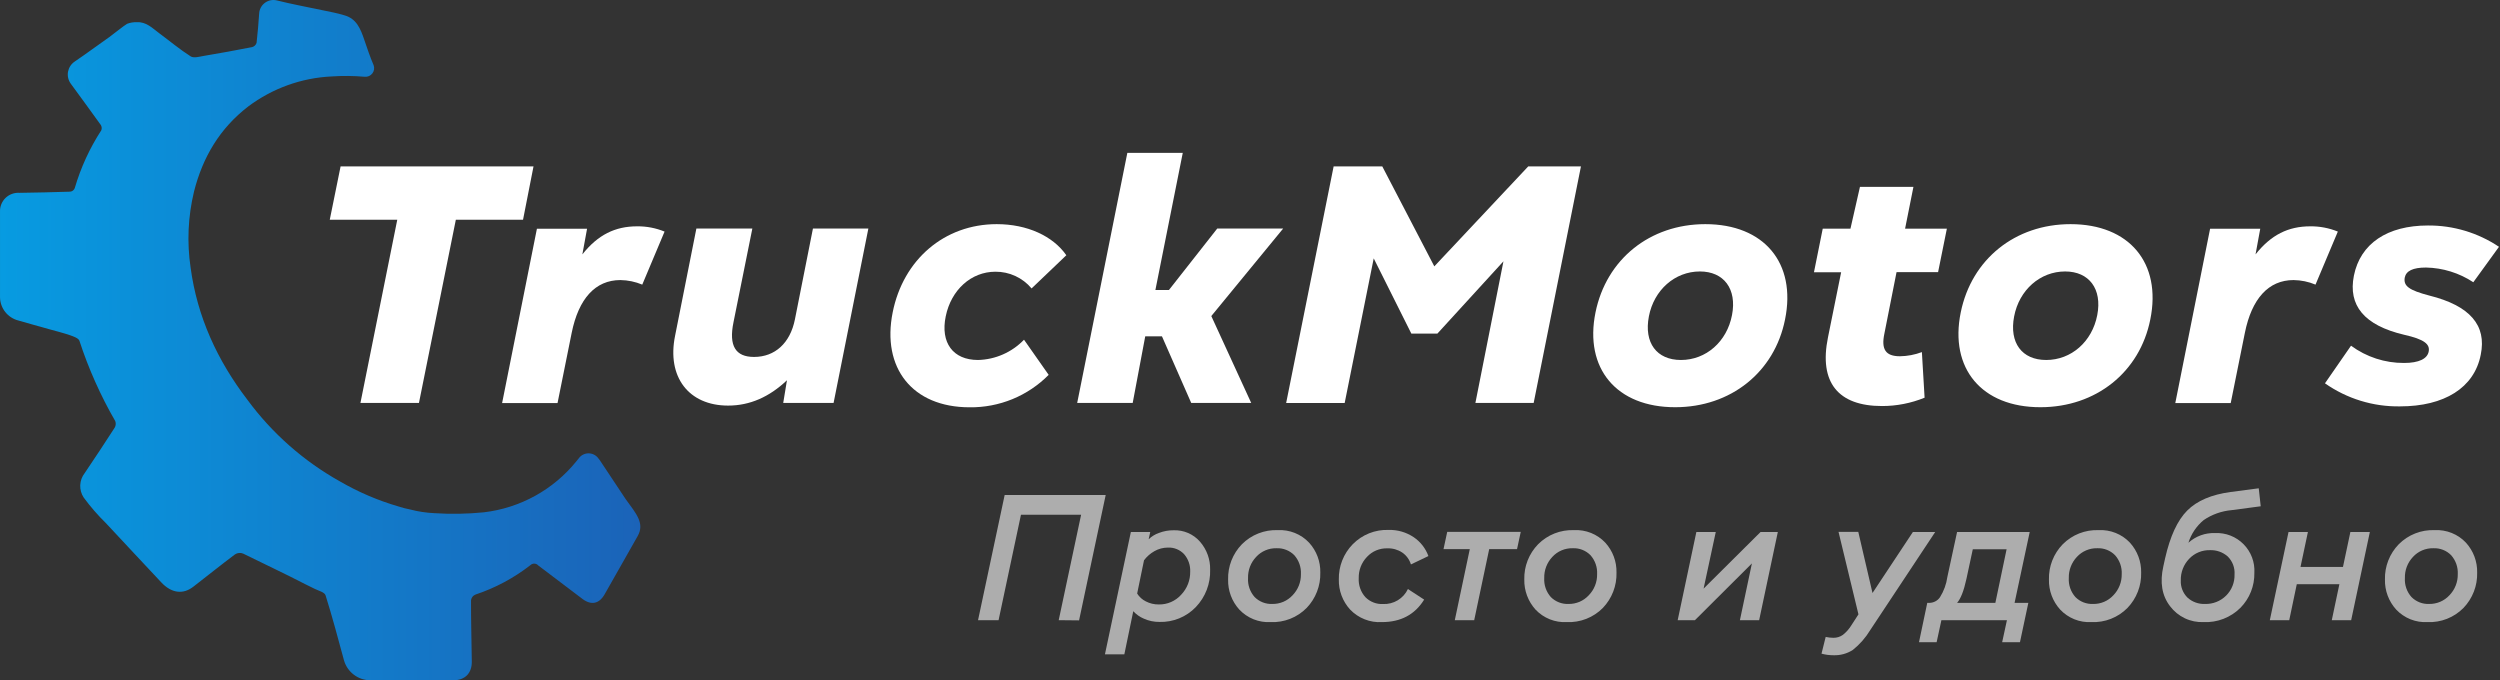 <svg width="147" height="40" viewBox="0 0 147 40" fill="none" xmlns="http://www.w3.org/2000/svg">
<rect x="0" y="0" width="147" height="40" fill="#333333" stroke="none"/>
<path d="M31.371 9.783L30.754 12.922H26.803L24.635 23.691H21.194L23.359 12.922H19.39L20.027 9.783H31.371Z" fill="white"/>
<path d="M39.077 13.617L37.765 16.736C37.357 16.565 36.921 16.474 36.479 16.468C35.005 16.468 34.022 17.562 33.616 19.567L32.783 23.701H29.524L31.571 13.448H34.52L34.243 14.957C35.157 13.806 36.17 13.308 37.462 13.308C38.016 13.302 38.565 13.407 39.077 13.617Z" fill="white"/>
<path d="M47.801 13.438H51.06L49.015 23.691H46.054L46.273 22.359C45.238 23.343 44.088 23.849 42.815 23.849C40.49 23.849 39.2 22.16 39.696 19.737L40.947 13.438H44.238L43.127 18.96C42.847 20.332 43.245 20.988 44.338 20.988C45.567 20.988 46.464 20.175 46.742 18.776L47.801 13.438Z" fill="white"/>
<path d="M52.49 18.366C53.107 15.267 55.53 13.18 58.609 13.18C60.398 13.18 61.907 13.875 62.701 15.008L60.657 16.96C60.397 16.649 60.071 16.4 59.704 16.23C59.336 16.06 58.936 15.974 58.531 15.977C57.1 15.977 55.928 17.048 55.609 18.599C55.289 20.15 56.034 21.167 57.508 21.167C58.531 21.142 59.503 20.713 60.212 19.975L61.662 22.042C61.054 22.656 60.33 23.141 59.531 23.469C58.732 23.796 57.875 23.96 57.012 23.949C53.642 23.949 51.834 21.629 52.49 18.366Z" fill="white"/>
<path d="M75.45 13.438L71.225 18.584L73.57 23.691H70.043L68.323 19.776H67.34L66.603 23.691H63.339L66.288 8.987H69.547L67.937 17.053H68.733L71.574 13.438H75.45Z" fill="white"/>
<path d="M89.861 9.783H92.96L90.18 23.691H86.754L88.403 15.365L84.518 19.616H82.987L80.775 15.193L79.067 23.696H75.626L78.418 9.783H81.278L84.338 15.662L89.861 9.783Z" fill="white"/>
<path d="M93.816 18.366C94.452 15.247 97.011 13.18 100.272 13.18C103.73 13.18 105.637 15.466 104.961 18.783C104.344 21.882 101.766 23.944 98.505 23.944C95.047 23.949 93.145 21.664 93.816 18.366ZM101.842 18.525C102.14 16.994 101.366 15.962 99.955 15.962C98.48 15.962 97.251 17.053 96.954 18.604C96.657 20.155 97.411 21.167 98.841 21.167C100.311 21.167 101.545 20.093 101.842 18.525Z" fill="white"/>
<path d="M111.517 16.001L110.802 19.616C110.603 20.55 110.881 20.948 111.716 20.948C112.158 20.942 112.594 20.859 113.007 20.703L113.166 23.384C112.372 23.709 111.521 23.876 110.662 23.875C108.079 23.875 106.946 22.484 107.484 19.842L108.259 16.009H106.661L107.177 13.445H108.807L109.365 10.988H112.51L112.019 13.445H114.476L113.96 16.001H111.517Z" fill="white"/>
<path d="M115.292 18.366C115.926 15.247 118.487 13.18 121.748 13.18C125.206 13.18 127.113 15.466 126.438 18.783C125.821 21.882 123.243 23.944 119.981 23.944C116.524 23.949 114.616 21.664 115.292 18.366ZM123.319 18.525C123.616 16.994 122.842 15.962 121.431 15.962C119.957 15.962 118.728 17.053 118.431 18.604C118.133 20.155 118.888 21.167 120.318 21.167C121.788 21.167 123.019 20.093 123.319 18.525Z" fill="white"/>
<path d="M137.465 13.617L136.152 16.736C135.744 16.564 135.305 16.474 134.862 16.468C133.387 16.468 132.404 17.562 131.999 19.567L131.166 23.701H127.907L129.954 13.448H132.903L132.626 14.957C133.54 13.806 134.552 13.308 135.845 13.308C136.4 13.302 136.951 13.407 137.465 13.617Z" fill="white"/>
<path d="M136.708 22.539L138.24 20.327C139.143 20.992 140.237 21.348 141.358 21.342C142.233 21.342 142.73 21.096 142.808 20.666C142.887 20.236 142.55 19.951 141.358 19.683C139.014 19.128 138.06 17.963 138.409 16.208C138.788 14.32 140.375 13.259 142.762 13.259C144.249 13.248 145.704 13.684 146.94 14.512L145.431 16.596C144.604 16.05 143.639 15.75 142.649 15.731C141.874 15.731 141.476 15.93 141.398 16.326C141.319 16.817 141.643 17.063 142.848 17.38C145.232 17.975 146.224 19.128 145.868 20.855C145.49 22.804 143.723 23.895 141.12 23.895C139.543 23.92 137.999 23.445 136.708 22.539Z" fill="white"/>
<path d="M35.282 27.08L35.169 26.933C35.103 26.847 35.018 26.777 34.92 26.729C34.822 26.681 34.715 26.656 34.606 26.656C34.498 26.656 34.39 26.681 34.293 26.729C34.195 26.777 34.11 26.847 34.044 26.933C33.995 26.994 33.945 27.058 33.894 27.12C32.543 28.792 30.592 29.87 28.457 30.123C27.486 30.221 26.508 30.238 25.533 30.174C25.052 30.151 24.575 30.078 24.11 29.956C23.87 29.91 23.634 29.849 23.402 29.771C22.214 29.424 21.072 28.934 20.001 28.314C17.864 27.121 16.007 25.486 14.555 23.517C12.78 21.202 11.593 18.619 11.207 15.731C10.987 14.246 11.055 12.732 11.406 11.273C11.918 9.238 12.933 7.535 14.601 6.257C16.02 5.193 17.726 4.579 19.497 4.495C20.147 4.451 20.799 4.457 21.448 4.514C21.533 4.522 21.619 4.507 21.697 4.473C21.775 4.438 21.843 4.384 21.895 4.317C21.947 4.249 21.981 4.169 21.994 4.085C22.007 4 21.998 3.914 21.969 3.834C21.758 3.342 21.588 2.836 21.416 2.33C21.205 1.708 20.969 1.101 20.256 0.902C19.829 0.766 19.374 0.69 18.924 0.594C18.049 0.408 17.17 0.248 16.297 0.029C16.176 -0.004 16.048 -0.009 15.924 0.014C15.8 0.037 15.683 0.088 15.582 0.162C15.48 0.236 15.396 0.332 15.337 0.443C15.277 0.555 15.243 0.677 15.238 0.803C15.196 1.378 15.154 1.956 15.086 2.524C15.066 2.583 15.032 2.636 14.987 2.679C14.942 2.722 14.887 2.753 14.828 2.769C13.884 2.955 12.938 3.127 11.991 3.286C11.746 3.327 11.397 3.431 11.215 3.317C10.573 2.91 9.986 2.413 9.372 1.961C8.971 1.666 8.61 1.275 8.049 1.305C7.854 1.298 7.66 1.329 7.477 1.398C7.307 1.487 6.59 2.069 6.425 2.182C5.55 2.792 5.277 3.018 4.397 3.617C4.294 3.685 4.206 3.773 4.137 3.876C4.069 3.979 4.023 4.095 4 4.216C3.978 4.338 3.981 4.463 4.008 4.583C4.035 4.704 4.087 4.817 4.159 4.917C4.749 5.728 5.346 6.535 5.928 7.35C5.956 7.396 5.974 7.447 5.979 7.501C5.984 7.554 5.977 7.608 5.958 7.658C5.275 8.711 4.748 9.857 4.395 11.062C4.374 11.118 4.338 11.168 4.29 11.205C4.242 11.242 4.185 11.265 4.125 11.27C3.141 11.305 2.139 11.322 1.148 11.339C0.998 11.328 0.848 11.349 0.707 11.4C0.565 11.452 0.436 11.532 0.328 11.636C0.22 11.741 0.135 11.867 0.078 12.006C0.022 12.145 -0.005 12.295 0.001 12.445C0.001 14.121 0.001 15.797 0.001 17.473C0.004 17.79 0.112 18.096 0.308 18.345C0.505 18.593 0.777 18.77 1.084 18.847C1.691 19.027 2.313 19.191 2.913 19.363C3.314 19.476 3.721 19.575 4.115 19.71C4.316 19.781 4.606 19.879 4.668 20.032C5.204 21.676 5.911 23.26 6.776 24.758C6.8 24.821 6.81 24.888 6.804 24.956C6.799 25.023 6.778 25.088 6.744 25.146C6.164 26.046 5.575 26.939 4.975 27.825C4.818 28.027 4.729 28.272 4.718 28.527C4.708 28.782 4.777 29.034 4.916 29.248C5.314 29.79 5.755 30.299 6.236 30.769C7.312 31.932 8.401 33.082 9.482 34.242C10.075 34.878 10.763 34.979 11.382 34.487C12.195 33.858 12.994 33.215 13.815 32.6C13.886 32.551 13.969 32.521 14.055 32.514C14.141 32.506 14.228 32.52 14.306 32.556C15.535 33.163 16.764 33.736 17.993 34.372L18.529 34.635C18.747 34.741 19.087 34.827 19.141 34.999C19.536 36.26 19.878 37.538 20.222 38.81C20.315 39.151 20.517 39.452 20.798 39.667C21.078 39.882 21.422 39.999 21.775 40C22.581 40 23.387 40 24.194 40C25 40 25.838 40 26.651 40C27.342 40 27.75 39.587 27.742 38.901C27.728 37.709 27.693 36.517 27.696 35.326C27.699 35.244 27.727 35.166 27.775 35.1C27.823 35.035 27.89 34.985 27.966 34.957C29.127 34.57 30.214 33.988 31.18 33.237C31.212 33.205 31.249 33.18 31.29 33.164C31.331 33.147 31.375 33.14 31.42 33.141C31.464 33.142 31.508 33.153 31.548 33.172C31.588 33.191 31.623 33.218 31.652 33.251C32.513 33.907 33.379 34.562 34.25 35.218C34.769 35.606 35.233 35.508 35.555 34.94C36.206 33.807 36.843 32.661 37.492 31.526C37.927 30.767 37.401 30.194 36.791 29.351L35.282 27.08Z" fill="url(#paint0_linear_456_12590)"/>
<g opacity="0.6">
<path d="M62.252 36.466L63.57 30.265H60.033L58.716 36.466H57.509L59.075 29.105H65.015L63.449 36.478L62.252 36.466Z" fill="white"/>
<path d="M69.001 31.18C69.296 31.168 69.59 31.223 69.861 31.34C70.132 31.457 70.373 31.634 70.566 31.858C70.96 32.313 71.171 32.898 71.156 33.499C71.169 33.904 71.101 34.307 70.956 34.685C70.811 35.063 70.591 35.407 70.311 35.699C70.036 35.985 69.704 36.209 69.337 36.359C68.97 36.509 68.576 36.581 68.18 36.569C67.862 36.573 67.548 36.508 67.258 36.377C67.022 36.278 66.809 36.127 66.636 35.938L66.111 38.476H64.97L66.494 31.283H67.634L67.541 31.708C67.715 31.54 67.924 31.412 68.153 31.334C68.424 31.231 68.711 31.178 69.001 31.18ZM68.679 32.197C68.399 32.197 68.123 32.269 67.88 32.408C67.641 32.543 67.433 32.725 67.268 32.944L66.865 34.9C66.988 35.098 67.163 35.257 67.371 35.36C67.608 35.484 67.873 35.547 68.141 35.542C68.387 35.546 68.632 35.498 68.858 35.399C69.084 35.301 69.286 35.155 69.451 34.972C69.8 34.608 69.992 34.12 69.984 33.615C70 33.242 69.875 32.877 69.632 32.593C69.512 32.462 69.364 32.358 69.199 32.29C69.034 32.221 68.857 32.19 68.679 32.197Z" fill="white"/>
<path d="M74.712 36.579C74.37 36.598 74.028 36.541 73.71 36.414C73.392 36.286 73.106 36.091 72.871 35.842C72.433 35.359 72.197 34.726 72.213 34.075C72.203 33.693 72.269 33.314 72.408 32.958C72.547 32.603 72.755 32.279 73.021 32.005C73.297 31.727 73.627 31.509 73.991 31.366C74.356 31.222 74.746 31.156 75.137 31.172C75.479 31.154 75.82 31.211 76.138 31.338C76.455 31.465 76.741 31.66 76.975 31.91C77.414 32.39 77.65 33.021 77.634 33.672C77.644 34.053 77.578 34.433 77.44 34.789C77.302 35.145 77.095 35.471 76.831 35.746C76.555 36.025 76.225 36.244 75.86 36.387C75.495 36.531 75.104 36.596 74.712 36.579ZM74.805 35.512C75.03 35.517 75.252 35.474 75.459 35.387C75.665 35.299 75.85 35.168 76.002 35.004C76.162 34.839 76.288 34.645 76.373 34.431C76.457 34.218 76.498 33.99 76.494 33.76C76.516 33.352 76.376 32.953 76.106 32.647C75.969 32.508 75.805 32.4 75.623 32.33C75.442 32.259 75.248 32.227 75.054 32.236C74.83 32.231 74.608 32.274 74.403 32.362C74.197 32.449 74.013 32.58 73.862 32.745C73.704 32.911 73.581 33.106 73.499 33.319C73.418 33.533 73.379 33.76 73.385 33.989C73.373 34.191 73.4 34.395 73.467 34.587C73.534 34.779 73.638 34.956 73.773 35.107C73.908 35.242 74.069 35.348 74.247 35.418C74.424 35.488 74.615 35.52 74.805 35.512Z" fill="white"/>
<path d="M81.252 36.579C80.907 36.599 80.561 36.543 80.239 36.415C79.917 36.288 79.626 36.092 79.387 35.842C78.947 35.36 78.709 34.727 78.723 34.075C78.715 33.693 78.782 33.313 78.921 32.958C79.061 32.603 79.27 32.279 79.537 32.005C79.81 31.725 80.139 31.505 80.503 31.359C80.867 31.213 81.257 31.146 81.648 31.16C82.172 31.145 82.687 31.294 83.123 31.585C83.522 31.854 83.826 32.243 83.99 32.696L82.963 33.188C82.876 32.903 82.695 32.656 82.449 32.487C82.19 32.317 81.884 32.231 81.574 32.242C81.349 32.236 81.126 32.278 80.918 32.365C80.711 32.453 80.525 32.584 80.373 32.75C80.215 32.916 80.091 33.111 80.009 33.324C79.927 33.538 79.888 33.765 79.893 33.994C79.881 34.197 79.91 34.4 79.977 34.592C80.044 34.784 80.148 34.961 80.284 35.112C80.419 35.249 80.582 35.356 80.762 35.426C80.941 35.496 81.134 35.527 81.326 35.517C81.629 35.53 81.929 35.453 82.189 35.296C82.449 35.139 82.656 34.91 82.786 34.635L83.74 35.257C83.195 36.138 82.367 36.579 81.252 36.579Z" fill="white"/>
<path d="M85.542 36.466L86.424 32.288H84.879L85.097 31.273H89.42L89.202 32.288H87.565L86.683 36.466H85.542Z" fill="white"/>
<path d="M92.128 36.579C91.786 36.598 91.444 36.541 91.126 36.414C90.808 36.286 90.522 36.091 90.287 35.842C89.851 35.358 89.615 34.726 89.629 34.075C89.619 33.693 89.685 33.314 89.824 32.958C89.963 32.603 90.172 32.279 90.438 32.005C90.713 31.727 91.043 31.51 91.408 31.366C91.772 31.223 92.162 31.157 92.553 31.172C92.895 31.154 93.237 31.211 93.554 31.338C93.871 31.465 94.157 31.66 94.392 31.91C94.83 32.39 95.066 33.021 95.05 33.672C95.06 34.053 94.995 34.433 94.857 34.789C94.72 35.145 94.513 35.47 94.249 35.746C93.974 36.025 93.642 36.244 93.277 36.387C92.912 36.531 92.52 36.596 92.128 36.579ZM92.222 35.512C92.446 35.517 92.668 35.474 92.875 35.387C93.081 35.299 93.266 35.168 93.418 35.004C93.579 34.839 93.705 34.645 93.789 34.431C93.873 34.218 93.915 33.99 93.91 33.76C93.932 33.352 93.792 32.953 93.522 32.647C93.385 32.508 93.221 32.4 93.04 32.329C92.858 32.258 92.664 32.227 92.47 32.236C92.246 32.231 92.024 32.274 91.819 32.362C91.613 32.449 91.429 32.58 91.278 32.745C91.121 32.911 90.998 33.106 90.916 33.319C90.834 33.533 90.795 33.76 90.801 33.989C90.777 34.398 90.917 34.8 91.189 35.107C91.324 35.242 91.485 35.348 91.663 35.418C91.841 35.488 92.031 35.52 92.222 35.512Z" fill="white"/>
<path d="M99.663 36.466H98.648L99.746 31.283H100.887L100.171 34.611L103.519 31.283H104.536L103.438 36.466H102.307L103.012 33.129L99.663 36.466Z" fill="white"/>
<path d="M113.789 31.283L109.965 37.056C109.696 37.501 109.35 37.894 108.943 38.218C108.605 38.435 108.209 38.543 107.808 38.528C107.57 38.529 107.334 38.497 107.105 38.435L107.35 37.452C107.5 37.484 107.652 37.501 107.805 37.503C108.004 37.506 108.198 37.446 108.361 37.331C108.566 37.169 108.74 36.971 108.874 36.746L109.277 36.124L108.105 31.273H109.267L110.103 34.869L112.477 31.283H113.789Z" fill="white"/>
<path d="M113.323 35.449H113.449C113.571 35.447 113.691 35.417 113.8 35.359C113.908 35.302 114.001 35.22 114.07 35.119C114.297 34.756 114.446 34.349 114.505 33.925L115.076 31.283H119.347L118.457 35.449H119.266L118.774 37.761H117.727L118.008 36.466H114.154L113.874 37.761H112.837L113.323 35.449ZM116 32.298L115.626 34.04C115.474 34.738 115.29 35.208 115.076 35.449H117.327L117.988 32.298H116Z" fill="white"/>
<path d="M122.975 36.579C122.633 36.598 122.292 36.541 121.974 36.414C121.657 36.286 121.371 36.091 121.137 35.842C120.699 35.359 120.463 34.726 120.478 34.075C120.468 33.693 120.535 33.314 120.673 32.959C120.812 32.603 121.021 32.279 121.287 32.005C121.562 31.727 121.892 31.509 122.255 31.366C122.619 31.222 123.009 31.157 123.4 31.172C123.742 31.154 124.084 31.211 124.402 31.338C124.72 31.465 125.006 31.66 125.241 31.91C125.678 32.391 125.914 33.022 125.9 33.672C125.91 34.053 125.844 34.433 125.706 34.789C125.568 35.145 125.36 35.471 125.096 35.746C124.82 36.025 124.489 36.244 124.124 36.387C123.758 36.531 123.367 36.596 122.975 36.579ZM123.068 35.513C123.293 35.518 123.515 35.475 123.722 35.387C123.928 35.299 124.113 35.169 124.265 35.004C124.425 34.839 124.551 34.645 124.635 34.431C124.72 34.218 124.761 33.99 124.757 33.76C124.779 33.352 124.638 32.952 124.366 32.647C124.229 32.508 124.065 32.4 123.884 32.329C123.703 32.258 123.508 32.227 123.314 32.236C123.091 32.231 122.869 32.274 122.663 32.362C122.458 32.45 122.273 32.58 122.122 32.745C121.805 33.081 121.634 33.528 121.645 33.989C121.622 34.398 121.761 34.8 122.034 35.107C122.169 35.243 122.33 35.349 122.508 35.419C122.686 35.488 122.877 35.52 123.068 35.513Z" fill="white"/>
<path d="M129.568 36.579C129.189 36.594 128.812 36.518 128.47 36.355C128.128 36.193 127.83 35.95 127.602 35.648C127.122 35.027 126.99 34.242 127.206 33.293L127.309 32.826C127.602 31.536 128.032 30.6 128.607 30.022C129.182 29.445 130.032 29.081 131.165 28.928L132.814 28.712L132.93 29.769L131.209 29.997C130.624 30.05 130.061 30.251 129.575 30.582C129.154 30.931 128.842 31.393 128.678 31.914C129.106 31.528 129.667 31.323 130.244 31.344C130.554 31.33 130.863 31.38 131.153 31.493C131.442 31.606 131.704 31.779 131.922 32C132.14 32.221 132.31 32.485 132.419 32.776C132.528 33.066 132.575 33.377 132.556 33.686C132.563 34.065 132.495 34.44 132.356 34.792C132.216 35.143 132.008 35.464 131.743 35.734C131.459 36.018 131.119 36.24 130.745 36.386C130.37 36.532 129.969 36.597 129.568 36.579ZM129.951 32.349C129.722 32.342 129.494 32.384 129.282 32.472C129.07 32.559 128.879 32.691 128.722 32.858C128.561 33.026 128.434 33.224 128.35 33.442C128.265 33.659 128.225 33.891 128.231 34.124C128.221 34.311 128.251 34.498 128.319 34.673C128.387 34.848 128.491 35.007 128.624 35.139C128.904 35.394 129.273 35.528 129.651 35.512C129.881 35.52 130.11 35.48 130.324 35.396C130.538 35.312 130.733 35.184 130.896 35.022C131.059 34.86 131.187 34.666 131.272 34.452C131.357 34.239 131.398 34.01 131.391 33.78C131.405 33.584 131.375 33.388 131.306 33.205C131.236 33.022 131.128 32.856 130.988 32.718C130.702 32.468 130.331 32.336 129.951 32.349Z" fill="white"/>
<path d="M133.466 36.466L134.565 31.283H135.705L135.27 33.335H137.767L138.202 31.283H139.347L138.249 36.466H137.109L137.556 34.35H135.051L134.607 36.466H133.466Z" fill="white"/>
<path d="M142.735 36.579C142.393 36.598 142.051 36.541 141.733 36.414C141.415 36.286 141.129 36.091 140.894 35.842C140.456 35.359 140.22 34.726 140.235 34.075C140.225 33.693 140.292 33.314 140.431 32.958C140.57 32.603 140.778 32.279 141.044 32.005C141.319 31.727 141.65 31.509 142.014 31.366C142.378 31.222 142.769 31.156 143.16 31.172C143.502 31.154 143.843 31.211 144.16 31.338C144.478 31.465 144.764 31.66 144.998 31.91C145.436 32.39 145.672 33.021 145.657 33.672C145.667 34.053 145.601 34.433 145.463 34.789C145.325 35.145 145.118 35.471 144.853 35.746C144.578 36.025 144.247 36.244 143.882 36.387C143.517 36.531 143.127 36.596 142.735 36.579ZM142.828 35.512C143.052 35.517 143.275 35.474 143.481 35.387C143.688 35.299 143.873 35.168 144.025 35.004C144.185 34.839 144.311 34.645 144.395 34.431C144.48 34.218 144.521 33.99 144.517 33.76C144.538 33.352 144.399 32.953 144.128 32.647C143.992 32.508 143.827 32.4 143.646 32.33C143.465 32.259 143.271 32.227 143.076 32.236C142.853 32.231 142.631 32.274 142.425 32.362C142.22 32.449 142.035 32.58 141.884 32.745C141.727 32.911 141.604 33.106 141.522 33.319C141.44 33.533 141.401 33.76 141.408 33.989C141.395 34.191 141.423 34.395 141.49 34.587C141.556 34.779 141.66 34.956 141.796 35.107C141.93 35.242 142.092 35.348 142.269 35.418C142.447 35.488 142.637 35.52 142.828 35.512Z" fill="white"/>
</g>
<defs>
<linearGradient id="paint0_linear_456_12590" x1="0.001" y1="20.002" x2="37.632" y2="20.002" gradientUnits="userSpaceOnUse">
<stop stop-color="#079BE1"/>
<stop offset="1" stop-color="#1B63B8"/>
</linearGradient>
</defs>
</svg>
